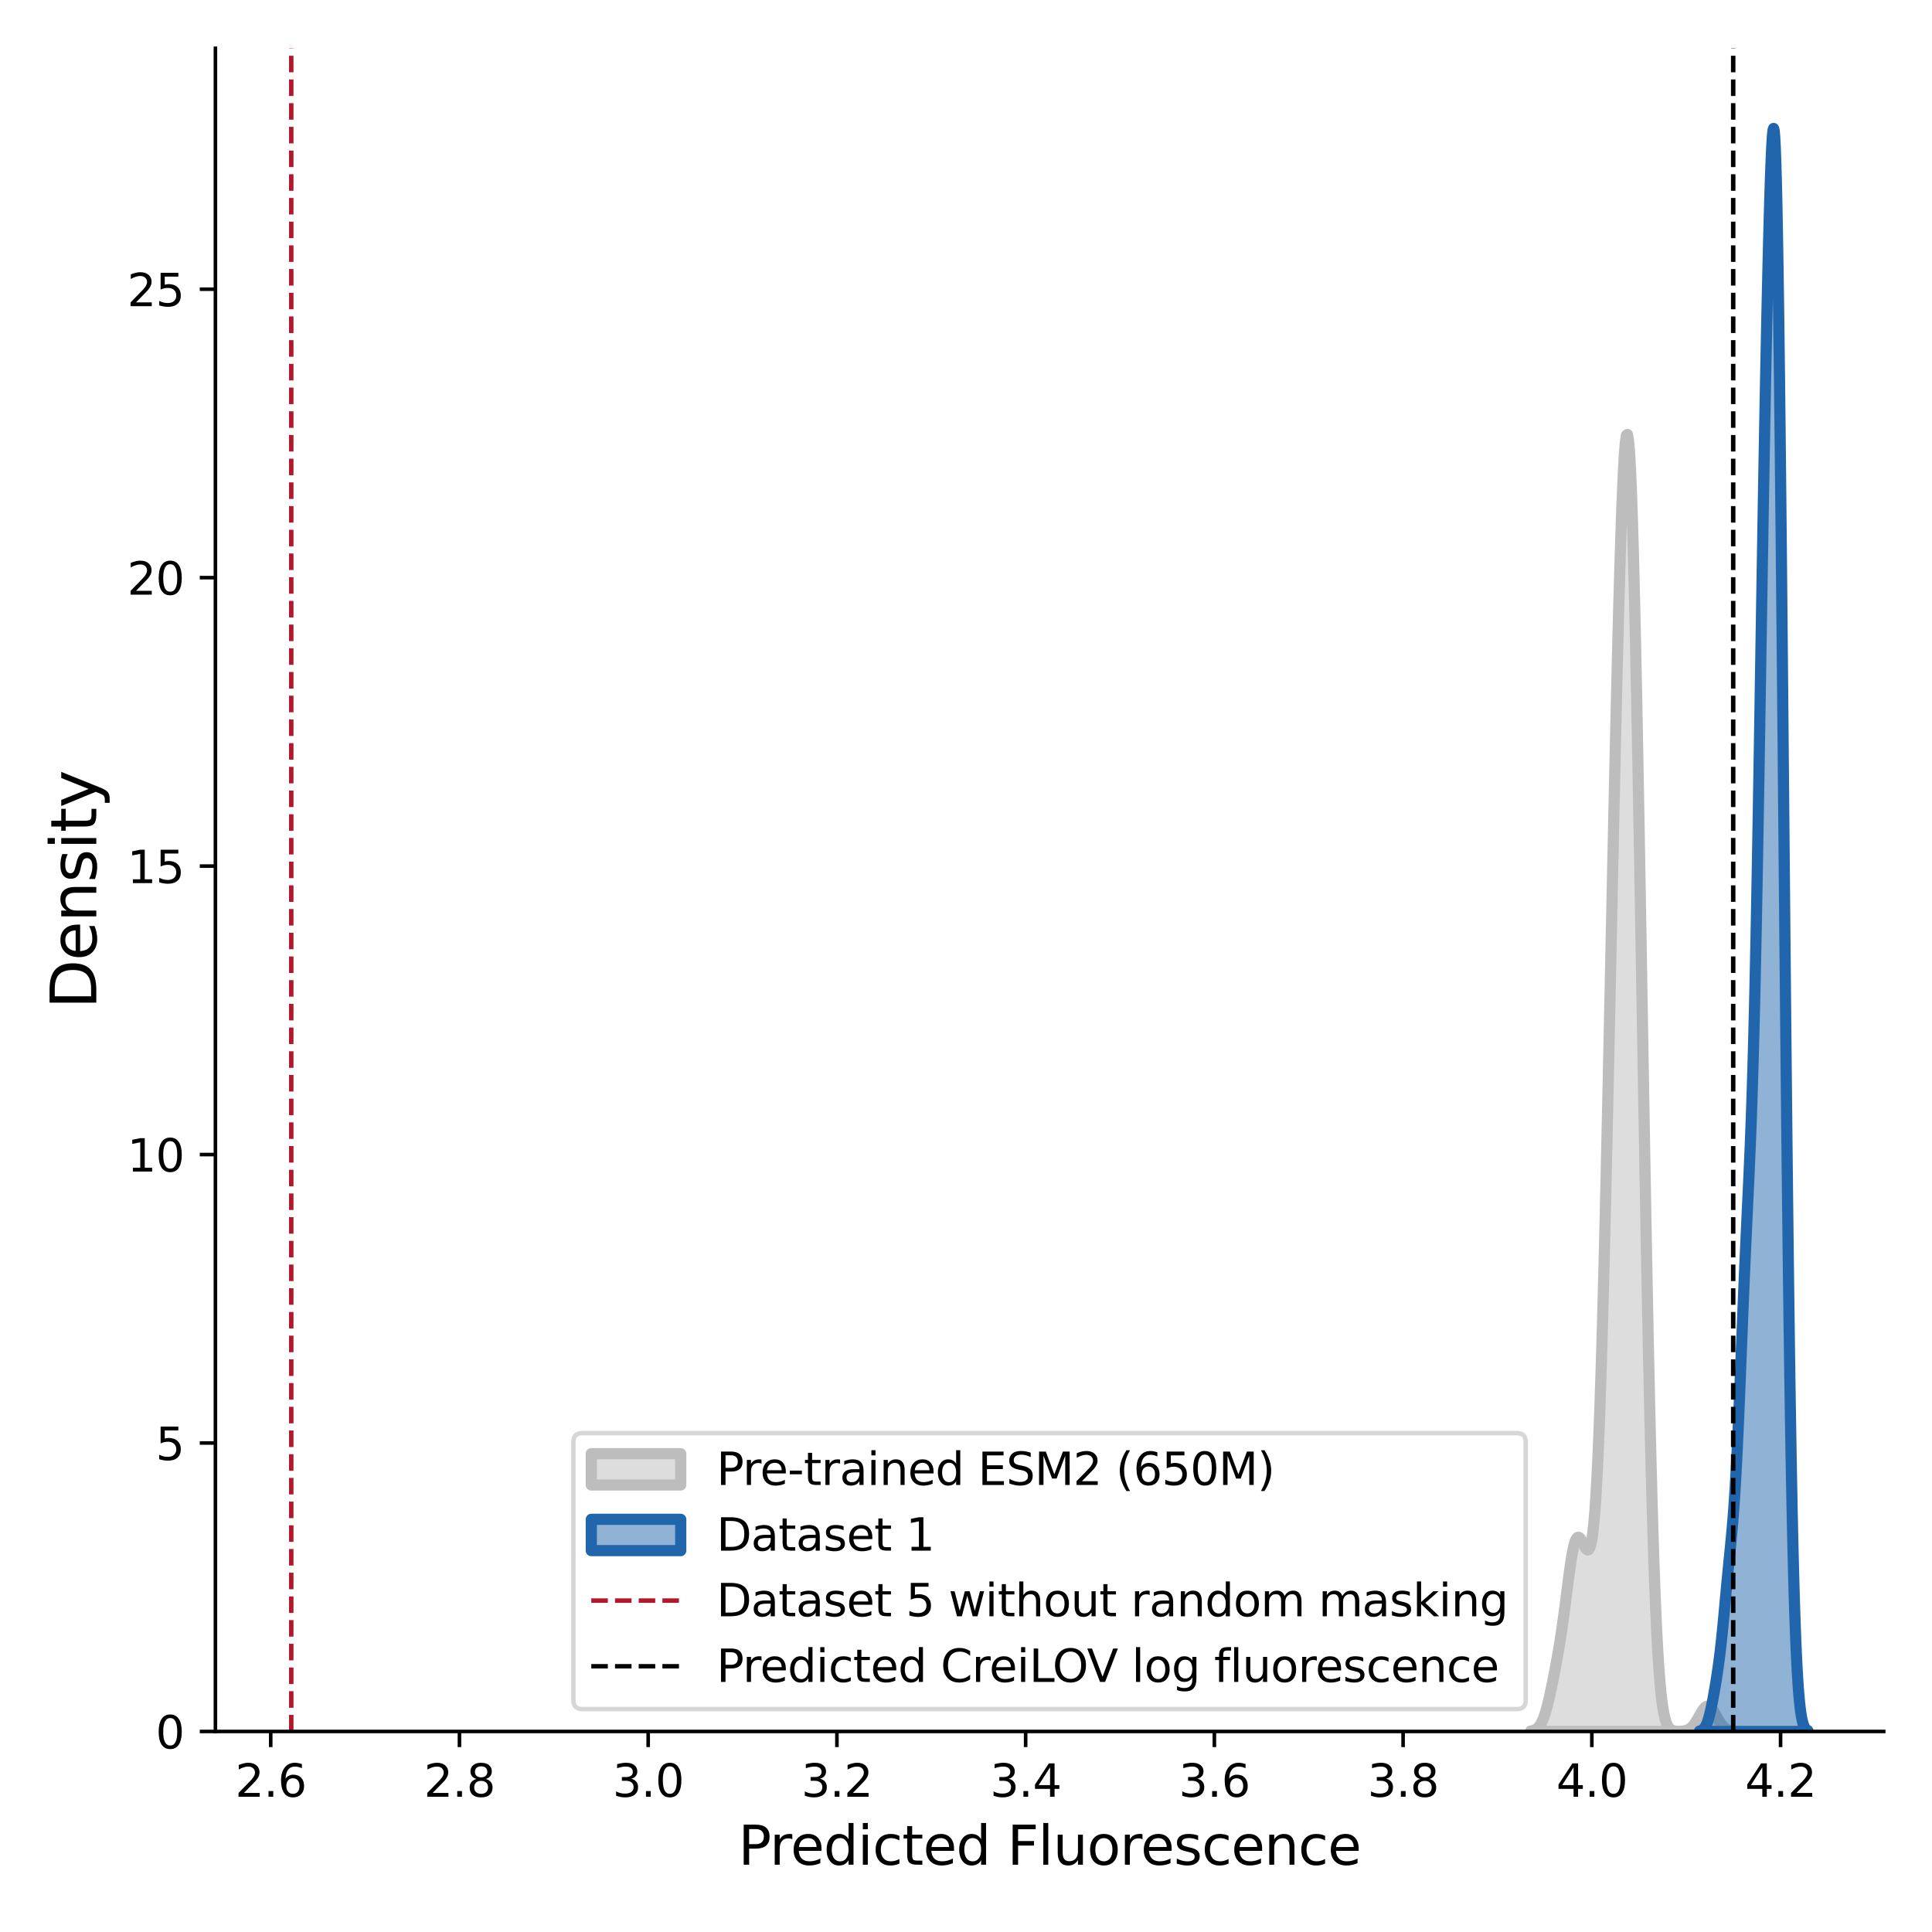 <?xml version="1.0" encoding="utf-8" standalone="no"?>
<!DOCTYPE svg PUBLIC "-//W3C//DTD SVG 1.1//EN"
  "http://www.w3.org/Graphics/SVG/1.1/DTD/svg11.dtd">
<svg xmlns:xlink="http://www.w3.org/1999/xlink" width="432pt" height="432pt" viewBox="0 0 432 432" xmlns="http://www.w3.org/2000/svg" version="1.1">
 <defs>
  <style type="text/css">*{stroke-linejoin: round; stroke-linecap: butt}</style>
 </defs>
 <g id="figure_1">
  <g id="patch_1">
   <path d="M 0 432 
L 432 432 
L 432 0 
L 0 0 
z
" style="fill: #ffffff"/>
  </g>
  <g id="axes_1">
   <g id="patch_2">
    <path d="M 48.17 387.16 
L 421.2 387.16 
L 421.2 10.8 
L 48.17 10.8 
z
" style="fill: #ffffff"/>
   </g>
   <g id="PolyCollection_1">
    <defs>
     <path id="md95c59f136" d="M 342.245 -44.924 
L 342.245 -44.84 
L 342.473 -44.84 
L 342.701 -44.84 
L 342.929 -44.84 
L 343.157 -44.84 
L 343.385 -44.84 
L 343.613 -44.84 
L 343.841 -44.84 
L 344.069 -44.84 
L 344.297 -44.84 
L 344.525 -44.84 
L 344.753 -44.84 
L 344.981 -44.84 
L 345.209 -44.84 
L 345.437 -44.84 
L 345.665 -44.84 
L 345.893 -44.84 
L 346.121 -44.84 
L 346.349 -44.84 
L 346.577 -44.84 
L 346.805 -44.84 
L 347.033 -44.84 
L 347.26 -44.84 
L 347.488 -44.84 
L 347.716 -44.84 
L 347.944 -44.84 
L 348.172 -44.84 
L 348.4 -44.84 
L 348.628 -44.84 
L 348.856 -44.84 
L 349.084 -44.84 
L 349.312 -44.84 
L 349.54 -44.84 
L 349.768 -44.84 
L 349.996 -44.84 
L 350.224 -44.84 
L 350.452 -44.84 
L 350.68 -44.84 
L 350.908 -44.84 
L 351.136 -44.84 
L 351.364 -44.84 
L 351.592 -44.84 
L 351.82 -44.84 
L 352.048 -44.84 
L 352.276 -44.84 
L 352.503 -44.84 
L 352.731 -44.84 
L 352.959 -44.84 
L 353.187 -44.84 
L 353.415 -44.84 
L 353.643 -44.84 
L 353.871 -44.84 
L 354.099 -44.84 
L 354.327 -44.84 
L 354.555 -44.84 
L 354.783 -44.84 
L 355.011 -44.84 
L 355.239 -44.84 
L 355.467 -44.84 
L 355.695 -44.84 
L 355.923 -44.84 
L 356.151 -44.84 
L 356.379 -44.84 
L 356.607 -44.84 
L 356.835 -44.84 
L 357.063 -44.84 
L 357.291 -44.84 
L 357.519 -44.84 
L 357.747 -44.84 
L 357.974 -44.84 
L 358.202 -44.84 
L 358.43 -44.84 
L 358.658 -44.84 
L 358.886 -44.84 
L 359.114 -44.84 
L 359.342 -44.84 
L 359.57 -44.84 
L 359.798 -44.84 
L 360.026 -44.84 
L 360.254 -44.84 
L 360.482 -44.84 
L 360.71 -44.84 
L 360.938 -44.84 
L 361.166 -44.84 
L 361.394 -44.84 
L 361.622 -44.84 
L 361.85 -44.84 
L 362.078 -44.84 
L 362.306 -44.84 
L 362.534 -44.84 
L 362.762 -44.84 
L 362.99 -44.84 
L 363.217 -44.84 
L 363.445 -44.84 
L 363.673 -44.84 
L 363.901 -44.84 
L 364.129 -44.84 
L 364.357 -44.84 
L 364.585 -44.84 
L 364.813 -44.84 
L 365.041 -44.84 
L 365.269 -44.84 
L 365.497 -44.84 
L 365.725 -44.84 
L 365.953 -44.84 
L 366.181 -44.84 
L 366.409 -44.84 
L 366.637 -44.84 
L 366.865 -44.84 
L 367.093 -44.84 
L 367.321 -44.84 
L 367.549 -44.84 
L 367.777 -44.84 
L 368.005 -44.84 
L 368.233 -44.84 
L 368.46 -44.84 
L 368.688 -44.84 
L 368.916 -44.84 
L 369.144 -44.84 
L 369.372 -44.84 
L 369.6 -44.84 
L 369.828 -44.84 
L 370.056 -44.84 
L 370.284 -44.84 
L 370.512 -44.84 
L 370.74 -44.84 
L 370.968 -44.84 
L 371.196 -44.84 
L 371.424 -44.84 
L 371.652 -44.84 
L 371.88 -44.84 
L 372.108 -44.84 
L 372.336 -44.84 
L 372.564 -44.84 
L 372.792 -44.84 
L 373.02 -44.84 
L 373.248 -44.84 
L 373.476 -44.84 
L 373.704 -44.84 
L 373.931 -44.84 
L 374.159 -44.84 
L 374.387 -44.84 
L 374.615 -44.84 
L 374.843 -44.84 
L 375.071 -44.84 
L 375.299 -44.84 
L 375.527 -44.84 
L 375.755 -44.84 
L 375.983 -44.84 
L 376.211 -44.84 
L 376.439 -44.84 
L 376.667 -44.84 
L 376.895 -44.84 
L 377.123 -44.84 
L 377.351 -44.84 
L 377.579 -44.84 
L 377.807 -44.84 
L 378.035 -44.84 
L 378.263 -44.84 
L 378.491 -44.84 
L 378.719 -44.84 
L 378.947 -44.84 
L 379.174 -44.84 
L 379.402 -44.84 
L 379.63 -44.84 
L 379.858 -44.84 
L 380.086 -44.84 
L 380.314 -44.84 
L 380.542 -44.84 
L 380.77 -44.84 
L 380.998 -44.84 
L 381.226 -44.84 
L 381.454 -44.84 
L 381.682 -44.84 
L 381.91 -44.84 
L 382.138 -44.84 
L 382.366 -44.84 
L 382.594 -44.84 
L 382.822 -44.84 
L 383.05 -44.84 
L 383.278 -44.84 
L 383.506 -44.84 
L 383.734 -44.84 
L 383.962 -44.84 
L 384.19 -44.84 
L 384.417 -44.84 
L 384.645 -44.84 
L 384.873 -44.84 
L 385.101 -44.84 
L 385.329 -44.84 
L 385.557 -44.84 
L 385.785 -44.84 
L 386.013 -44.84 
L 386.241 -44.84 
L 386.469 -44.84 
L 386.697 -44.84 
L 386.925 -44.84 
L 387.153 -44.84 
L 387.381 -44.84 
L 387.609 -44.84 
L 387.609 -44.903 
L 387.609 -44.903 
L 387.381 -44.929 
L 387.153 -44.965 
L 386.925 -45.013 
L 386.697 -45.075 
L 386.469 -45.155 
L 386.241 -45.256 
L 386.013 -45.383 
L 385.785 -45.537 
L 385.557 -45.724 
L 385.329 -45.944 
L 385.101 -46.199 
L 384.873 -46.491 
L 384.645 -46.816 
L 384.417 -47.173 
L 384.19 -47.555 
L 383.962 -47.955 
L 383.734 -48.363 
L 383.506 -48.77 
L 383.278 -49.161 
L 383.05 -49.524 
L 382.822 -49.847 
L 382.594 -50.116 
L 382.366 -50.321 
L 382.138 -50.455 
L 381.91 -50.51 
L 381.682 -50.486 
L 381.454 -50.382 
L 381.226 -50.204 
L 380.998 -49.959 
L 380.77 -49.656 
L 380.542 -49.307 
L 380.314 -48.925 
L 380.086 -48.523 
L 379.858 -48.114 
L 379.63 -47.709 
L 379.402 -47.319 
L 379.174 -46.952 
L 378.947 -46.614 
L 378.719 -46.309 
L 378.491 -46.039 
L 378.263 -45.805 
L 378.035 -45.606 
L 377.807 -45.44 
L 377.579 -45.303 
L 377.351 -45.192 
L 377.123 -45.104 
L 376.895 -45.035 
L 376.667 -44.983 
L 376.439 -44.944 
L 376.211 -44.915 
L 375.983 -44.895 
L 375.755 -44.882 
L 375.527 -44.875 
L 375.299 -44.874 
L 375.071 -44.879 
L 374.843 -44.892 
L 374.615 -44.915 
L 374.387 -44.95 
L 374.159 -45.004 
L 373.931 -45.083 
L 373.704 -45.197 
L 373.476 -45.357 
L 373.248 -45.581 
L 373.02 -45.888 
L 372.792 -46.304 
L 372.564 -46.859 
L 372.336 -47.59 
L 372.108 -48.539 
L 371.88 -49.755 
L 371.652 -51.292 
L 371.424 -53.208 
L 371.196 -55.566 
L 370.968 -58.43 
L 370.74 -61.865 
L 370.512 -65.931 
L 370.284 -70.685 
L 370.056 -76.176 
L 369.828 -82.442 
L 369.6 -89.511 
L 369.372 -97.394 
L 369.144 -106.09 
L 368.916 -115.578 
L 368.688 -125.825 
L 368.46 -136.779 
L 368.233 -148.375 
L 368.005 -160.533 
L 367.777 -173.159 
L 367.549 -186.148 
L 367.321 -199.384 
L 367.093 -212.741 
L 366.865 -226.085 
L 366.637 -239.274 
L 366.409 -252.161 
L 366.181 -264.594 
L 365.953 -276.422 
L 365.725 -287.496 
L 365.497 -297.672 
L 365.269 -306.816 
L 365.041 -314.81 
L 364.813 -321.554 
L 364.585 -326.971 
L 364.357 -331.005 
L 364.129 -333.631 
L 363.901 -334.848 
L 363.673 -334.68 
L 363.445 -333.175 
L 363.217 -330.4 
L 362.99 -326.438 
L 362.762 -321.381 
L 362.534 -315.329 
L 362.306 -308.384 
L 362.078 -300.647 
L 361.85 -292.217 
L 361.622 -283.187 
L 361.394 -273.646 
L 361.166 -263.678 
L 360.938 -253.365 
L 360.71 -242.786 
L 360.482 -232.019 
L 360.254 -221.143 
L 360.026 -210.238 
L 359.798 -199.386 
L 359.57 -188.671 
L 359.342 -178.176 
L 359.114 -167.986 
L 358.886 -158.184 
L 358.658 -148.846 
L 358.43 -140.046 
L 358.202 -131.847 
L 357.974 -124.3 
L 357.747 -117.447 
L 357.519 -111.312 
L 357.291 -105.908 
L 357.063 -101.23 
L 356.835 -97.261 
L 356.607 -93.969 
L 356.379 -91.31 
L 356.151 -89.232 
L 355.923 -87.678 
L 355.695 -86.583 
L 355.467 -85.885 
L 355.239 -85.519 
L 355.011 -85.424 
L 354.783 -85.542 
L 354.555 -85.819 
L 354.327 -86.203 
L 354.099 -86.647 
L 353.871 -87.105 
L 353.643 -87.537 
L 353.415 -87.9 
L 353.187 -88.158 
L 352.959 -88.276 
L 352.731 -88.222 
L 352.503 -87.973 
L 352.276 -87.511 
L 352.048 -86.826 
L 351.82 -85.918 
L 351.592 -84.797 
L 351.364 -83.481 
L 351.136 -81.998 
L 350.908 -80.38 
L 350.68 -78.665 
L 350.452 -76.89 
L 350.224 -75.093 
L 349.996 -73.306 
L 349.768 -71.557 
L 349.54 -69.865 
L 349.312 -68.244 
L 349.084 -66.699 
L 348.856 -65.229 
L 348.628 -63.828 
L 348.4 -62.487 
L 348.172 -61.197 
L 347.944 -59.948 
L 347.716 -58.731 
L 347.488 -57.543 
L 347.26 -56.382 
L 347.033 -55.249 
L 346.805 -54.15 
L 346.577 -53.091 
L 346.349 -52.08 
L 346.121 -51.127 
L 345.893 -50.24 
L 345.665 -49.424 
L 345.437 -48.686 
L 345.209 -48.027 
L 344.981 -47.448 
L 344.753 -46.948 
L 344.525 -46.521 
L 344.297 -46.163 
L 344.069 -45.868 
L 343.841 -45.628 
L 343.613 -45.436 
L 343.385 -45.285 
L 343.157 -45.167 
L 342.929 -45.078 
L 342.701 -45.01 
L 342.473 -44.96 
L 342.245 -44.924 
z
" style="stroke: #bdbdbd; stroke-width: 2.5"/>
    </defs>
    <g clip-path="url(#pf57a2add6a)">
     <use xlink:href="#md95c59f136" x="0" y="432" style="fill: #bdbdbd; fill-opacity: 0.5; stroke: #bdbdbd; stroke-width: 2.5"/>
    </g>
   </g>
   <g id="PolyCollection_2">
    <defs>
     <path id="mb76a9a51cc" d="M 380.015 -44.931 
L 380.015 -44.84 
L 380.137 -44.84 
L 380.258 -44.84 
L 380.38 -44.84 
L 380.502 -44.84 
L 380.624 -44.84 
L 380.745 -44.84 
L 380.867 -44.84 
L 380.989 -44.84 
L 381.111 -44.84 
L 381.232 -44.84 
L 381.354 -44.84 
L 381.476 -44.84 
L 381.598 -44.84 
L 381.719 -44.84 
L 381.841 -44.84 
L 381.963 -44.84 
L 382.085 -44.84 
L 382.206 -44.84 
L 382.328 -44.84 
L 382.45 -44.84 
L 382.572 -44.84 
L 382.693 -44.84 
L 382.815 -44.84 
L 382.937 -44.84 
L 383.059 -44.84 
L 383.181 -44.84 
L 383.302 -44.84 
L 383.424 -44.84 
L 383.546 -44.84 
L 383.668 -44.84 
L 383.789 -44.84 
L 383.911 -44.84 
L 384.033 -44.84 
L 384.155 -44.84 
L 384.276 -44.84 
L 384.398 -44.84 
L 384.52 -44.84 
L 384.642 -44.84 
L 384.763 -44.84 
L 384.885 -44.84 
L 385.007 -44.84 
L 385.129 -44.84 
L 385.25 -44.84 
L 385.372 -44.84 
L 385.494 -44.84 
L 385.616 -44.84 
L 385.737 -44.84 
L 385.859 -44.84 
L 385.981 -44.84 
L 386.103 -44.84 
L 386.224 -44.84 
L 386.346 -44.84 
L 386.468 -44.84 
L 386.59 -44.84 
L 386.711 -44.84 
L 386.833 -44.84 
L 386.955 -44.84 
L 387.077 -44.84 
L 387.198 -44.84 
L 387.32 -44.84 
L 387.442 -44.84 
L 387.564 -44.84 
L 387.685 -44.84 
L 387.807 -44.84 
L 387.929 -44.84 
L 388.051 -44.84 
L 388.172 -44.84 
L 388.294 -44.84 
L 388.416 -44.84 
L 388.538 -44.84 
L 388.659 -44.84 
L 388.781 -44.84 
L 388.903 -44.84 
L 389.025 -44.84 
L 389.146 -44.84 
L 389.268 -44.84 
L 389.39 -44.84 
L 389.512 -44.84 
L 389.634 -44.84 
L 389.755 -44.84 
L 389.877 -44.84 
L 389.999 -44.84 
L 390.121 -44.84 
L 390.242 -44.84 
L 390.364 -44.84 
L 390.486 -44.84 
L 390.608 -44.84 
L 390.729 -44.84 
L 390.851 -44.84 
L 390.973 -44.84 
L 391.095 -44.84 
L 391.216 -44.84 
L 391.338 -44.84 
L 391.46 -44.84 
L 391.582 -44.84 
L 391.703 -44.84 
L 391.825 -44.84 
L 391.947 -44.84 
L 392.069 -44.84 
L 392.19 -44.84 
L 392.312 -44.84 
L 392.434 -44.84 
L 392.556 -44.84 
L 392.677 -44.84 
L 392.799 -44.84 
L 392.921 -44.84 
L 393.043 -44.84 
L 393.164 -44.84 
L 393.286 -44.84 
L 393.408 -44.84 
L 393.53 -44.84 
L 393.651 -44.84 
L 393.773 -44.84 
L 393.895 -44.84 
L 394.017 -44.84 
L 394.138 -44.84 
L 394.26 -44.84 
L 394.382 -44.84 
L 394.504 -44.84 
L 394.625 -44.84 
L 394.747 -44.84 
L 394.869 -44.84 
L 394.991 -44.84 
L 395.112 -44.84 
L 395.234 -44.84 
L 395.356 -44.84 
L 395.478 -44.84 
L 395.6 -44.84 
L 395.721 -44.84 
L 395.843 -44.84 
L 395.965 -44.84 
L 396.087 -44.84 
L 396.208 -44.84 
L 396.33 -44.84 
L 396.452 -44.84 
L 396.574 -44.84 
L 396.695 -44.84 
L 396.817 -44.84 
L 396.939 -44.84 
L 397.061 -44.84 
L 397.182 -44.84 
L 397.304 -44.84 
L 397.426 -44.84 
L 397.548 -44.84 
L 397.669 -44.84 
L 397.791 -44.84 
L 397.913 -44.84 
L 398.035 -44.84 
L 398.156 -44.84 
L 398.278 -44.84 
L 398.4 -44.84 
L 398.522 -44.84 
L 398.643 -44.84 
L 398.765 -44.84 
L 398.887 -44.84 
L 399.009 -44.84 
L 399.13 -44.84 
L 399.252 -44.84 
L 399.374 -44.84 
L 399.496 -44.84 
L 399.617 -44.84 
L 399.739 -44.84 
L 399.861 -44.84 
L 399.983 -44.84 
L 400.104 -44.84 
L 400.226 -44.84 
L 400.348 -44.84 
L 400.47 -44.84 
L 400.591 -44.84 
L 400.713 -44.84 
L 400.835 -44.84 
L 400.957 -44.84 
L 401.078 -44.84 
L 401.2 -44.84 
L 401.322 -44.84 
L 401.444 -44.84 
L 401.565 -44.84 
L 401.687 -44.84 
L 401.809 -44.84 
L 401.931 -44.84 
L 402.053 -44.84 
L 402.174 -44.84 
L 402.296 -44.84 
L 402.418 -44.84 
L 402.54 -44.84 
L 402.661 -44.84 
L 402.783 -44.84 
L 402.905 -44.84 
L 403.027 -44.84 
L 403.148 -44.84 
L 403.27 -44.84 
L 403.392 -44.84 
L 403.514 -44.84 
L 403.635 -44.84 
L 403.757 -44.84 
L 403.879 -44.84 
L 404.001 -44.84 
L 404.122 -44.84 
L 404.244 -44.84 
L 404.244 -45.023 
L 404.244 -45.023 
L 404.122 -45.083 
L 404.001 -45.161 
L 403.879 -45.261 
L 403.757 -45.388 
L 403.635 -45.547 
L 403.514 -45.746 
L 403.392 -45.993 
L 403.27 -46.296 
L 403.148 -46.667 
L 403.027 -47.117 
L 402.905 -47.658 
L 402.783 -48.306 
L 402.661 -49.075 
L 402.54 -49.982 
L 402.418 -51.046 
L 402.296 -52.286 
L 402.174 -53.721 
L 402.053 -55.374 
L 401.931 -57.267 
L 401.809 -59.424 
L 401.687 -61.87 
L 401.565 -64.629 
L 401.444 -67.728 
L 401.322 -71.194 
L 401.2 -75.054 
L 401.078 -79.335 
L 400.957 -84.066 
L 400.835 -89.273 
L 400.713 -94.983 
L 400.591 -101.22 
L 400.47 -108.008 
L 400.348 -115.366 
L 400.226 -123.31 
L 400.104 -131.851 
L 399.983 -140.993 
L 399.861 -150.734 
L 399.739 -161.06 
L 399.617 -171.952 
L 399.496 -183.377 
L 399.374 -195.292 
L 399.252 -207.641 
L 399.13 -220.356 
L 399.009 -233.359 
L 398.887 -246.558 
L 398.765 -259.855 
L 398.643 -273.141 
L 398.522 -286.301 
L 398.4 -299.218 
L 398.278 -311.773 
L 398.156 -323.848 
L 398.035 -335.332 
L 397.913 -346.122 
L 397.791 -356.124 
L 397.669 -365.258 
L 397.548 -373.46 
L 397.426 -380.681 
L 397.304 -386.891 
L 397.182 -392.076 
L 397.061 -396.24 
L 396.939 -399.402 
L 396.817 -401.597 
L 396.695 -402.871 
L 396.574 -403.278 
L 396.452 -402.881 
L 396.33 -401.747 
L 396.208 -399.942 
L 396.087 -397.534 
L 395.965 -394.586 
L 395.843 -391.156 
L 395.721 -387.296 
L 395.6 -383.051 
L 395.478 -378.458 
L 395.356 -373.548 
L 395.234 -368.343 
L 395.112 -362.863 
L 394.991 -357.12 
L 394.869 -351.126 
L 394.747 -344.891 
L 394.625 -338.423 
L 394.504 -331.734 
L 394.382 -324.838 
L 394.26 -317.753 
L 394.138 -310.502 
L 394.017 -303.11 
L 393.895 -295.611 
L 393.773 -288.039 
L 393.651 -280.436 
L 393.53 -272.845 
L 393.408 -265.31 
L 393.286 -257.877 
L 393.164 -250.591 
L 393.043 -243.494 
L 392.921 -236.626 
L 392.799 -230.022 
L 392.677 -223.712 
L 392.556 -217.717 
L 392.434 -212.055 
L 392.312 -206.735 
L 392.19 -201.757 
L 392.069 -197.117 
L 391.947 -192.803 
L 391.825 -188.797 
L 391.703 -185.074 
L 391.582 -181.608 
L 391.46 -178.367 
L 391.338 -175.318 
L 391.216 -172.426 
L 391.095 -169.657 
L 390.973 -166.976 
L 390.851 -164.352 
L 390.729 -161.755 
L 390.608 -159.158 
L 390.486 -156.539 
L 390.364 -153.881 
L 390.242 -151.169 
L 390.121 -148.395 
L 389.999 -145.555 
L 389.877 -142.649 
L 389.755 -139.682 
L 389.634 -136.664 
L 389.512 -133.607 
L 389.39 -130.526 
L 389.268 -127.439 
L 389.146 -124.367 
L 389.025 -121.328 
L 388.903 -118.345 
L 388.781 -115.437 
L 388.659 -112.623 
L 388.538 -109.918 
L 388.416 -107.338 
L 388.294 -104.893 
L 388.172 -102.589 
L 388.051 -100.43 
L 387.929 -98.416 
L 387.807 -96.542 
L 387.685 -94.801 
L 387.564 -93.18 
L 387.442 -91.666 
L 387.32 -90.243 
L 387.198 -88.895 
L 387.077 -87.603 
L 386.955 -86.352 
L 386.833 -85.125 
L 386.711 -83.907 
L 386.59 -82.687 
L 386.468 -81.456 
L 386.346 -80.208 
L 386.224 -78.938 
L 386.103 -77.649 
L 385.981 -76.341 
L 385.859 -75.02 
L 385.737 -73.693 
L 385.616 -72.367 
L 385.494 -71.052 
L 385.372 -69.756 
L 385.25 -68.488 
L 385.129 -67.254 
L 385.007 -66.062 
L 384.885 -64.915 
L 384.763 -63.816 
L 384.642 -62.766 
L 384.52 -61.764 
L 384.398 -60.809 
L 384.276 -59.897 
L 384.155 -59.024 
L 384.033 -58.185 
L 383.911 -57.378 
L 383.789 -56.596 
L 383.668 -55.837 
L 383.546 -55.098 
L 383.424 -54.377 
L 383.302 -53.673 
L 383.181 -52.986 
L 383.059 -52.317 
L 382.937 -51.669 
L 382.815 -51.042 
L 382.693 -50.44 
L 382.572 -49.865 
L 382.45 -49.32 
L 382.328 -48.807 
L 382.206 -48.329 
L 382.085 -47.886 
L 381.963 -47.48 
L 381.841 -47.111 
L 381.719 -46.779 
L 381.598 -46.483 
L 381.476 -46.221 
L 381.354 -45.992 
L 381.232 -45.793 
L 381.111 -45.622 
L 380.989 -45.477 
L 380.867 -45.354 
L 380.745 -45.252 
L 380.624 -45.167 
L 380.502 -45.098 
L 380.38 -45.041 
L 380.258 -44.996 
L 380.137 -44.96 
L 380.015 -44.931 
z
" style="stroke: #2166ac; stroke-width: 2.5"/>
    </defs>
    <g clip-path="url(#pf57a2add6a)">
     <use xlink:href="#mb76a9a51cc" x="0" y="432" style="fill: #2166ac; fill-opacity: 0.5; stroke: #2166ac; stroke-width: 2.5"/>
    </g>
   </g>
   <g id="matplotlib.axis_1">
    <g id="xtick_1">
     <g id="line2d_1">
      <defs>
       <path id="m883bfa97f4" d="M 0 0 
L 0 3.5 
" style="stroke: #000000; stroke-width: 0.8"/>
      </defs>
      <g>
       <use xlink:href="#m883bfa97f4" x="60.533" y="387.16" style="stroke: #000000; stroke-width: 0.8"/>
      </g>
     </g>
     <g id="text_1">
      <!-- 2.6 -->
      <g transform="translate(52.582 401.758) scale(0.1 -0.1)">
       <defs>
        <path id="DejaVuSans-32" d="M 1228 531 
L 3431 531 
L 3431 0 
L 469 0 
L 469 531 
Q 828 903 1448 1529 
Q 2069 2156 2228 2338 
Q 2531 2678 2651 2914 
Q 2772 3150 2772 3378 
Q 2772 3750 2511 3984 
Q 2250 4219 1831 4219 
Q 1534 4219 1204 4116 
Q 875 4013 500 3803 
L 500 4441 
Q 881 4594 1212 4672 
Q 1544 4750 1819 4750 
Q 2544 4750 2975 4387 
Q 3406 4025 3406 3419 
Q 3406 3131 3298 2873 
Q 3191 2616 2906 2266 
Q 2828 2175 2409 1742 
Q 1991 1309 1228 531 
z
" transform="scale(0.016)"/>
        <path id="DejaVuSans-2e" d="M 684 794 
L 1344 794 
L 1344 0 
L 684 0 
L 684 794 
z
" transform="scale(0.016)"/>
        <path id="DejaVuSans-36" d="M 2113 2584 
Q 1688 2584 1439 2293 
Q 1191 2003 1191 1497 
Q 1191 994 1439 701 
Q 1688 409 2113 409 
Q 2538 409 2786 701 
Q 3034 994 3034 1497 
Q 3034 2003 2786 2293 
Q 2538 2584 2113 2584 
z
M 3366 4563 
L 3366 3988 
Q 3128 4100 2886 4159 
Q 2644 4219 2406 4219 
Q 1781 4219 1451 3797 
Q 1122 3375 1075 2522 
Q 1259 2794 1537 2939 
Q 1816 3084 2150 3084 
Q 2853 3084 3261 2657 
Q 3669 2231 3669 1497 
Q 3669 778 3244 343 
Q 2819 -91 2113 -91 
Q 1303 -91 875 529 
Q 447 1150 447 2328 
Q 447 3434 972 4092 
Q 1497 4750 2381 4750 
Q 2619 4750 2861 4703 
Q 3103 4656 3366 4563 
z
" transform="scale(0.016)"/>
       </defs>
       <use xlink:href="#DejaVuSans-32"/>
       <use xlink:href="#DejaVuSans-2e" x="63.623"/>
       <use xlink:href="#DejaVuSans-36" x="95.41"/>
      </g>
     </g>
    </g>
    <g id="xtick_2">
     <g id="line2d_2">
      <g>
       <use xlink:href="#m883bfa97f4" x="102.734" y="387.16" style="stroke: #000000; stroke-width: 0.8"/>
      </g>
     </g>
     <g id="text_2">
      <!-- 2.8 -->
      <g transform="translate(94.783 401.758) scale(0.1 -0.1)">
       <defs>
        <path id="DejaVuSans-38" d="M 2034 2216 
Q 1584 2216 1326 1975 
Q 1069 1734 1069 1313 
Q 1069 891 1326 650 
Q 1584 409 2034 409 
Q 2484 409 2743 651 
Q 3003 894 3003 1313 
Q 3003 1734 2745 1975 
Q 2488 2216 2034 2216 
z
M 1403 2484 
Q 997 2584 770 2862 
Q 544 3141 544 3541 
Q 544 4100 942 4425 
Q 1341 4750 2034 4750 
Q 2731 4750 3128 4425 
Q 3525 4100 3525 3541 
Q 3525 3141 3298 2862 
Q 3072 2584 2669 2484 
Q 3125 2378 3379 2068 
Q 3634 1759 3634 1313 
Q 3634 634 3220 271 
Q 2806 -91 2034 -91 
Q 1263 -91 848 271 
Q 434 634 434 1313 
Q 434 1759 690 2068 
Q 947 2378 1403 2484 
z
M 1172 3481 
Q 1172 3119 1398 2916 
Q 1625 2713 2034 2713 
Q 2441 2713 2670 2916 
Q 2900 3119 2900 3481 
Q 2900 3844 2670 4047 
Q 2441 4250 2034 4250 
Q 1625 4250 1398 4047 
Q 1172 3844 1172 3481 
z
" transform="scale(0.016)"/>
       </defs>
       <use xlink:href="#DejaVuSans-32"/>
       <use xlink:href="#DejaVuSans-2e" x="63.623"/>
       <use xlink:href="#DejaVuSans-38" x="95.41"/>
      </g>
     </g>
    </g>
    <g id="xtick_3">
     <g id="line2d_3">
      <g>
       <use xlink:href="#m883bfa97f4" x="144.935" y="387.16" style="stroke: #000000; stroke-width: 0.8"/>
      </g>
     </g>
     <g id="text_3">
      <!-- 3.0 -->
      <g transform="translate(136.983 401.758) scale(0.1 -0.1)">
       <defs>
        <path id="DejaVuSans-33" d="M 2597 2516 
Q 3050 2419 3304 2112 
Q 3559 1806 3559 1356 
Q 3559 666 3084 287 
Q 2609 -91 1734 -91 
Q 1441 -91 1130 -33 
Q 819 25 488 141 
L 488 750 
Q 750 597 1062 519 
Q 1375 441 1716 441 
Q 2309 441 2620 675 
Q 2931 909 2931 1356 
Q 2931 1769 2642 2001 
Q 2353 2234 1838 2234 
L 1294 2234 
L 1294 2753 
L 1863 2753 
Q 2328 2753 2575 2939 
Q 2822 3125 2822 3475 
Q 2822 3834 2567 4026 
Q 2313 4219 1838 4219 
Q 1578 4219 1281 4162 
Q 984 4106 628 3988 
L 628 4550 
Q 988 4650 1302 4700 
Q 1616 4750 1894 4750 
Q 2613 4750 3031 4423 
Q 3450 4097 3450 3541 
Q 3450 3153 3228 2886 
Q 3006 2619 2597 2516 
z
" transform="scale(0.016)"/>
        <path id="DejaVuSans-30" d="M 2034 4250 
Q 1547 4250 1301 3770 
Q 1056 3291 1056 2328 
Q 1056 1369 1301 889 
Q 1547 409 2034 409 
Q 2525 409 2770 889 
Q 3016 1369 3016 2328 
Q 3016 3291 2770 3770 
Q 2525 4250 2034 4250 
z
M 2034 4750 
Q 2819 4750 3233 4129 
Q 3647 3509 3647 2328 
Q 3647 1150 3233 529 
Q 2819 -91 2034 -91 
Q 1250 -91 836 529 
Q 422 1150 422 2328 
Q 422 3509 836 4129 
Q 1250 4750 2034 4750 
z
" transform="scale(0.016)"/>
       </defs>
       <use xlink:href="#DejaVuSans-33"/>
       <use xlink:href="#DejaVuSans-2e" x="63.623"/>
       <use xlink:href="#DejaVuSans-30" x="95.41"/>
      </g>
     </g>
    </g>
    <g id="xtick_4">
     <g id="line2d_4">
      <g>
       <use xlink:href="#m883bfa97f4" x="187.136" y="387.16" style="stroke: #000000; stroke-width: 0.8"/>
      </g>
     </g>
     <g id="text_4">
      <!-- 3.2 -->
      <g transform="translate(179.184 401.758) scale(0.1 -0.1)">
       <use xlink:href="#DejaVuSans-33"/>
       <use xlink:href="#DejaVuSans-2e" x="63.623"/>
       <use xlink:href="#DejaVuSans-32" x="95.41"/>
      </g>
     </g>
    </g>
    <g id="xtick_5">
     <g id="line2d_5">
      <g>
       <use xlink:href="#m883bfa97f4" x="229.336" y="387.16" style="stroke: #000000; stroke-width: 0.8"/>
      </g>
     </g>
     <g id="text_5">
      <!-- 3.4 -->
      <g transform="translate(221.385 401.758) scale(0.1 -0.1)">
       <defs>
        <path id="DejaVuSans-34" d="M 2419 4116 
L 825 1625 
L 2419 1625 
L 2419 4116 
z
M 2253 4666 
L 3047 4666 
L 3047 1625 
L 3713 1625 
L 3713 1100 
L 3047 1100 
L 3047 0 
L 2419 0 
L 2419 1100 
L 313 1100 
L 313 1709 
L 2253 4666 
z
" transform="scale(0.016)"/>
       </defs>
       <use xlink:href="#DejaVuSans-33"/>
       <use xlink:href="#DejaVuSans-2e" x="63.623"/>
       <use xlink:href="#DejaVuSans-34" x="95.41"/>
      </g>
     </g>
    </g>
    <g id="xtick_6">
     <g id="line2d_6">
      <g>
       <use xlink:href="#m883bfa97f4" x="271.537" y="387.16" style="stroke: #000000; stroke-width: 0.8"/>
      </g>
     </g>
     <g id="text_6">
      <!-- 3.6 -->
      <g transform="translate(263.585 401.758) scale(0.1 -0.1)">
       <use xlink:href="#DejaVuSans-33"/>
       <use xlink:href="#DejaVuSans-2e" x="63.623"/>
       <use xlink:href="#DejaVuSans-36" x="95.41"/>
      </g>
     </g>
    </g>
    <g id="xtick_7">
     <g id="line2d_7">
      <g>
       <use xlink:href="#m883bfa97f4" x="313.738" y="387.16" style="stroke: #000000; stroke-width: 0.8"/>
      </g>
     </g>
     <g id="text_7">
      <!-- 3.8 -->
      <g transform="translate(305.786 401.758) scale(0.1 -0.1)">
       <use xlink:href="#DejaVuSans-33"/>
       <use xlink:href="#DejaVuSans-2e" x="63.623"/>
       <use xlink:href="#DejaVuSans-38" x="95.41"/>
      </g>
     </g>
    </g>
    <g id="xtick_8">
     <g id="line2d_8">
      <g>
       <use xlink:href="#m883bfa97f4" x="355.938" y="387.16" style="stroke: #000000; stroke-width: 0.8"/>
      </g>
     </g>
     <g id="text_8">
      <!-- 4.0 -->
      <g transform="translate(347.987 401.758) scale(0.1 -0.1)">
       <use xlink:href="#DejaVuSans-34"/>
       <use xlink:href="#DejaVuSans-2e" x="63.623"/>
       <use xlink:href="#DejaVuSans-30" x="95.41"/>
      </g>
     </g>
    </g>
    <g id="xtick_9">
     <g id="line2d_9">
      <g>
       <use xlink:href="#m883bfa97f4" x="398.139" y="387.16" style="stroke: #000000; stroke-width: 0.8"/>
      </g>
     </g>
     <g id="text_9">
      <!-- 4.2 -->
      <g transform="translate(390.187 401.758) scale(0.1 -0.1)">
       <use xlink:href="#DejaVuSans-34"/>
       <use xlink:href="#DejaVuSans-2e" x="63.623"/>
       <use xlink:href="#DejaVuSans-32" x="95.41"/>
      </g>
     </g>
    </g>
    <g id="text_10">
     <!-- Predicted Fluorescence -->
     <g transform="translate(165.089 416.956) scale(0.12 -0.12)">
      <defs>
       <path id="DejaVuSans-50" d="M 1259 4147 
L 1259 2394 
L 2053 2394 
Q 2494 2394 2734 2622 
Q 2975 2850 2975 3272 
Q 2975 3691 2734 3919 
Q 2494 4147 2053 4147 
L 1259 4147 
z
M 628 4666 
L 2053 4666 
Q 2838 4666 3239 4311 
Q 3641 3956 3641 3272 
Q 3641 2581 3239 2228 
Q 2838 1875 2053 1875 
L 1259 1875 
L 1259 0 
L 628 0 
L 628 4666 
z
" transform="scale(0.016)"/>
       <path id="DejaVuSans-72" d="M 2631 2963 
Q 2534 3019 2420 3045 
Q 2306 3072 2169 3072 
Q 1681 3072 1420 2755 
Q 1159 2438 1159 1844 
L 1159 0 
L 581 0 
L 581 3500 
L 1159 3500 
L 1159 2956 
Q 1341 3275 1631 3429 
Q 1922 3584 2338 3584 
Q 2397 3584 2469 3576 
Q 2541 3569 2628 3553 
L 2631 2963 
z
" transform="scale(0.016)"/>
       <path id="DejaVuSans-65" d="M 3597 1894 
L 3597 1613 
L 953 1613 
Q 991 1019 1311 708 
Q 1631 397 2203 397 
Q 2534 397 2845 478 
Q 3156 559 3463 722 
L 3463 178 
Q 3153 47 2828 -22 
Q 2503 -91 2169 -91 
Q 1331 -91 842 396 
Q 353 884 353 1716 
Q 353 2575 817 3079 
Q 1281 3584 2069 3584 
Q 2775 3584 3186 3129 
Q 3597 2675 3597 1894 
z
M 3022 2063 
Q 3016 2534 2758 2815 
Q 2500 3097 2075 3097 
Q 1594 3097 1305 2825 
Q 1016 2553 972 2059 
L 3022 2063 
z
" transform="scale(0.016)"/>
       <path id="DejaVuSans-64" d="M 2906 2969 
L 2906 4863 
L 3481 4863 
L 3481 0 
L 2906 0 
L 2906 525 
Q 2725 213 2448 61 
Q 2172 -91 1784 -91 
Q 1150 -91 751 415 
Q 353 922 353 1747 
Q 353 2572 751 3078 
Q 1150 3584 1784 3584 
Q 2172 3584 2448 3432 
Q 2725 3281 2906 2969 
z
M 947 1747 
Q 947 1113 1208 752 
Q 1469 391 1925 391 
Q 2381 391 2643 752 
Q 2906 1113 2906 1747 
Q 2906 2381 2643 2742 
Q 2381 3103 1925 3103 
Q 1469 3103 1208 2742 
Q 947 2381 947 1747 
z
" transform="scale(0.016)"/>
       <path id="DejaVuSans-69" d="M 603 3500 
L 1178 3500 
L 1178 0 
L 603 0 
L 603 3500 
z
M 603 4863 
L 1178 4863 
L 1178 4134 
L 603 4134 
L 603 4863 
z
" transform="scale(0.016)"/>
       <path id="DejaVuSans-63" d="M 3122 3366 
L 3122 2828 
Q 2878 2963 2633 3030 
Q 2388 3097 2138 3097 
Q 1578 3097 1268 2742 
Q 959 2388 959 1747 
Q 959 1106 1268 751 
Q 1578 397 2138 397 
Q 2388 397 2633 464 
Q 2878 531 3122 666 
L 3122 134 
Q 2881 22 2623 -34 
Q 2366 -91 2075 -91 
Q 1284 -91 818 406 
Q 353 903 353 1747 
Q 353 2603 823 3093 
Q 1294 3584 2113 3584 
Q 2378 3584 2631 3529 
Q 2884 3475 3122 3366 
z
" transform="scale(0.016)"/>
       <path id="DejaVuSans-74" d="M 1172 4494 
L 1172 3500 
L 2356 3500 
L 2356 3053 
L 1172 3053 
L 1172 1153 
Q 1172 725 1289 603 
Q 1406 481 1766 481 
L 2356 481 
L 2356 0 
L 1766 0 
Q 1100 0 847 248 
Q 594 497 594 1153 
L 594 3053 
L 172 3053 
L 172 3500 
L 594 3500 
L 594 4494 
L 1172 4494 
z
" transform="scale(0.016)"/>
       <path id="DejaVuSans-20" transform="scale(0.016)"/>
       <path id="DejaVuSans-46" d="M 628 4666 
L 3309 4666 
L 3309 4134 
L 1259 4134 
L 1259 2759 
L 3109 2759 
L 3109 2228 
L 1259 2228 
L 1259 0 
L 628 0 
L 628 4666 
z
" transform="scale(0.016)"/>
       <path id="DejaVuSans-6c" d="M 603 4863 
L 1178 4863 
L 1178 0 
L 603 0 
L 603 4863 
z
" transform="scale(0.016)"/>
       <path id="DejaVuSans-75" d="M 544 1381 
L 544 3500 
L 1119 3500 
L 1119 1403 
Q 1119 906 1312 657 
Q 1506 409 1894 409 
Q 2359 409 2629 706 
Q 2900 1003 2900 1516 
L 2900 3500 
L 3475 3500 
L 3475 0 
L 2900 0 
L 2900 538 
Q 2691 219 2414 64 
Q 2138 -91 1772 -91 
Q 1169 -91 856 284 
Q 544 659 544 1381 
z
M 1991 3584 
L 1991 3584 
z
" transform="scale(0.016)"/>
       <path id="DejaVuSans-6f" d="M 1959 3097 
Q 1497 3097 1228 2736 
Q 959 2375 959 1747 
Q 959 1119 1226 758 
Q 1494 397 1959 397 
Q 2419 397 2687 759 
Q 2956 1122 2956 1747 
Q 2956 2369 2687 2733 
Q 2419 3097 1959 3097 
z
M 1959 3584 
Q 2709 3584 3137 3096 
Q 3566 2609 3566 1747 
Q 3566 888 3137 398 
Q 2709 -91 1959 -91 
Q 1206 -91 779 398 
Q 353 888 353 1747 
Q 353 2609 779 3096 
Q 1206 3584 1959 3584 
z
" transform="scale(0.016)"/>
       <path id="DejaVuSans-73" d="M 2834 3397 
L 2834 2853 
Q 2591 2978 2328 3040 
Q 2066 3103 1784 3103 
Q 1356 3103 1142 2972 
Q 928 2841 928 2578 
Q 928 2378 1081 2264 
Q 1234 2150 1697 2047 
L 1894 2003 
Q 2506 1872 2764 1633 
Q 3022 1394 3022 966 
Q 3022 478 2636 193 
Q 2250 -91 1575 -91 
Q 1294 -91 989 -36 
Q 684 19 347 128 
L 347 722 
Q 666 556 975 473 
Q 1284 391 1588 391 
Q 1994 391 2212 530 
Q 2431 669 2431 922 
Q 2431 1156 2273 1281 
Q 2116 1406 1581 1522 
L 1381 1569 
Q 847 1681 609 1914 
Q 372 2147 372 2553 
Q 372 3047 722 3315 
Q 1072 3584 1716 3584 
Q 2034 3584 2315 3537 
Q 2597 3491 2834 3397 
z
" transform="scale(0.016)"/>
       <path id="DejaVuSans-6e" d="M 3513 2113 
L 3513 0 
L 2938 0 
L 2938 2094 
Q 2938 2591 2744 2837 
Q 2550 3084 2163 3084 
Q 1697 3084 1428 2787 
Q 1159 2491 1159 1978 
L 1159 0 
L 581 0 
L 581 3500 
L 1159 3500 
L 1159 2956 
Q 1366 3272 1645 3428 
Q 1925 3584 2291 3584 
Q 2894 3584 3203 3211 
Q 3513 2838 3513 2113 
z
" transform="scale(0.016)"/>
      </defs>
      <use xlink:href="#DejaVuSans-50"/>
      <use xlink:href="#DejaVuSans-72" x="58.553"/>
      <use xlink:href="#DejaVuSans-65" x="97.416"/>
      <use xlink:href="#DejaVuSans-64" x="158.939"/>
      <use xlink:href="#DejaVuSans-69" x="222.416"/>
      <use xlink:href="#DejaVuSans-63" x="250.199"/>
      <use xlink:href="#DejaVuSans-74" x="305.18"/>
      <use xlink:href="#DejaVuSans-65" x="344.389"/>
      <use xlink:href="#DejaVuSans-64" x="405.912"/>
      <use xlink:href="#DejaVuSans-20" x="469.389"/>
      <use xlink:href="#DejaVuSans-46" x="501.176"/>
      <use xlink:href="#DejaVuSans-6c" x="558.695"/>
      <use xlink:href="#DejaVuSans-75" x="586.479"/>
      <use xlink:href="#DejaVuSans-6f" x="649.857"/>
      <use xlink:href="#DejaVuSans-72" x="711.039"/>
      <use xlink:href="#DejaVuSans-65" x="749.902"/>
      <use xlink:href="#DejaVuSans-73" x="811.426"/>
      <use xlink:href="#DejaVuSans-63" x="863.525"/>
      <use xlink:href="#DejaVuSans-65" x="918.506"/>
      <use xlink:href="#DejaVuSans-6e" x="980.029"/>
      <use xlink:href="#DejaVuSans-63" x="1043.408"/>
      <use xlink:href="#DejaVuSans-65" x="1098.389"/>
     </g>
    </g>
   </g>
   <g id="matplotlib.axis_2">
    <g id="ytick_1">
     <g id="line2d_10">
      <defs>
       <path id="m9f89ec9a89" d="M 0 0 
L -3.5 0 
" style="stroke: #000000; stroke-width: 0.8"/>
      </defs>
      <g>
       <use xlink:href="#m9f89ec9a89" x="48.17" y="387.16" style="stroke: #000000; stroke-width: 0.8"/>
      </g>
     </g>
     <g id="text_11">
      <!-- 0 -->
      <g transform="translate(34.807 390.959) scale(0.1 -0.1)">
       <use xlink:href="#DejaVuSans-30"/>
      </g>
     </g>
    </g>
    <g id="ytick_2">
     <g id="line2d_11">
      <g>
       <use xlink:href="#m9f89ec9a89" x="48.17" y="322.661" style="stroke: #000000; stroke-width: 0.8"/>
      </g>
     </g>
     <g id="text_12">
      <!-- 5 -->
      <g transform="translate(34.807 326.46) scale(0.1 -0.1)">
       <defs>
        <path id="DejaVuSans-35" d="M 691 4666 
L 3169 4666 
L 3169 4134 
L 1269 4134 
L 1269 2991 
Q 1406 3038 1543 3061 
Q 1681 3084 1819 3084 
Q 2600 3084 3056 2656 
Q 3513 2228 3513 1497 
Q 3513 744 3044 326 
Q 2575 -91 1722 -91 
Q 1428 -91 1123 -41 
Q 819 9 494 109 
L 494 744 
Q 775 591 1075 516 
Q 1375 441 1709 441 
Q 2250 441 2565 725 
Q 2881 1009 2881 1497 
Q 2881 1984 2565 2268 
Q 2250 2553 1709 2553 
Q 1456 2553 1204 2497 
Q 953 2441 691 2322 
L 691 4666 
z
" transform="scale(0.016)"/>
       </defs>
       <use xlink:href="#DejaVuSans-35"/>
      </g>
     </g>
    </g>
    <g id="ytick_3">
     <g id="line2d_12">
      <g>
       <use xlink:href="#m9f89ec9a89" x="48.17" y="258.162" style="stroke: #000000; stroke-width: 0.8"/>
      </g>
     </g>
     <g id="text_13">
      <!-- 10 -->
      <g transform="translate(28.445 261.961) scale(0.1 -0.1)">
       <defs>
        <path id="DejaVuSans-31" d="M 794 531 
L 1825 531 
L 1825 4091 
L 703 3866 
L 703 4441 
L 1819 4666 
L 2450 4666 
L 2450 531 
L 3481 531 
L 3481 0 
L 794 0 
L 794 531 
z
" transform="scale(0.016)"/>
       </defs>
       <use xlink:href="#DejaVuSans-31"/>
       <use xlink:href="#DejaVuSans-30" x="63.623"/>
      </g>
     </g>
    </g>
    <g id="ytick_4">
     <g id="line2d_13">
      <g>
       <use xlink:href="#m9f89ec9a89" x="48.17" y="193.663" style="stroke: #000000; stroke-width: 0.8"/>
      </g>
     </g>
     <g id="text_14">
      <!-- 15 -->
      <g transform="translate(28.445 197.462) scale(0.1 -0.1)">
       <use xlink:href="#DejaVuSans-31"/>
       <use xlink:href="#DejaVuSans-35" x="63.623"/>
      </g>
     </g>
    </g>
    <g id="ytick_5">
     <g id="line2d_14">
      <g>
       <use xlink:href="#m9f89ec9a89" x="48.17" y="129.164" style="stroke: #000000; stroke-width: 0.8"/>
      </g>
     </g>
     <g id="text_15">
      <!-- 20 -->
      <g transform="translate(28.445 132.963) scale(0.1 -0.1)">
       <use xlink:href="#DejaVuSans-32"/>
       <use xlink:href="#DejaVuSans-30" x="63.623"/>
      </g>
     </g>
    </g>
    <g id="ytick_6">
     <g id="line2d_15">
      <g>
       <use xlink:href="#m9f89ec9a89" x="48.17" y="64.665" style="stroke: #000000; stroke-width: 0.8"/>
      </g>
     </g>
     <g id="text_16">
      <!-- 25 -->
      <g transform="translate(28.445 68.464) scale(0.1 -0.1)">
       <use xlink:href="#DejaVuSans-32"/>
       <use xlink:href="#DejaVuSans-35" x="63.623"/>
      </g>
     </g>
    </g>
    <g id="text_17">
     <!-- Density -->
     <g transform="translate(21.533 225.592) rotate(-90) scale(0.14 -0.14)">
      <defs>
       <path id="DejaVuSans-44" d="M 1259 4147 
L 1259 519 
L 2022 519 
Q 2988 519 3436 956 
Q 3884 1394 3884 2338 
Q 3884 3275 3436 3711 
Q 2988 4147 2022 4147 
L 1259 4147 
z
M 628 4666 
L 1925 4666 
Q 3281 4666 3915 4102 
Q 4550 3538 4550 2338 
Q 4550 1131 3912 565 
Q 3275 0 1925 0 
L 628 0 
L 628 4666 
z
" transform="scale(0.016)"/>
       <path id="DejaVuSans-79" d="M 2059 -325 
Q 1816 -950 1584 -1140 
Q 1353 -1331 966 -1331 
L 506 -1331 
L 506 -850 
L 844 -850 
Q 1081 -850 1212 -737 
Q 1344 -625 1503 -206 
L 1606 56 
L 191 3500 
L 800 3500 
L 1894 763 
L 2988 3500 
L 3597 3500 
L 2059 -325 
z
" transform="scale(0.016)"/>
      </defs>
      <use xlink:href="#DejaVuSans-44"/>
      <use xlink:href="#DejaVuSans-65" x="77.002"/>
      <use xlink:href="#DejaVuSans-6e" x="138.525"/>
      <use xlink:href="#DejaVuSans-73" x="201.904"/>
      <use xlink:href="#DejaVuSans-69" x="254.004"/>
      <use xlink:href="#DejaVuSans-74" x="281.787"/>
      <use xlink:href="#DejaVuSans-79" x="320.996"/>
     </g>
    </g>
   </g>
   <g id="line2d_16">
    <path d="M 65.126 387.16 
L 65.126 10.8 
" clip-path="url(#pf57a2add6a)" style="fill: none; stroke-dasharray: 3.7,1.6; stroke-dashoffset: 0; stroke: #b2182b"/>
   </g>
   <g id="line2d_17">
    <path d="M 387.547 387.16 
L 387.547 10.8 
" clip-path="url(#pf57a2add6a)" style="fill: none; stroke-dasharray: 3.7,1.6; stroke-dashoffset: 0; stroke: #000000"/>
   </g>
   <g id="patch_3">
    <path d="M 48.17 387.16 
L 48.17 10.8 
" style="fill: none; stroke: #000000; stroke-width: 0.8; stroke-linejoin: miter; stroke-linecap: square"/>
   </g>
   <g id="patch_4">
    <path d="M 48.17 387.16 
L 421.2 387.16 
" style="fill: none; stroke: #000000; stroke-width: 0.8; stroke-linejoin: miter; stroke-linecap: square"/>
   </g>
   <g id="legend_1">
    <g id="patch_5">
     <path d="M 130.214 382.16 
L 339.156 382.16 
Q 341.156 382.16 341.156 380.16 
L 341.156 322.447 
Q 341.156 320.447 339.156 320.447 
L 130.214 320.447 
Q 128.214 320.447 128.214 322.447 
L 128.214 380.16 
Q 128.214 382.16 130.214 382.16 
z
" style="fill: #ffffff; opacity: 0.8; stroke: #cccccc; stroke-linejoin: miter"/>
    </g>
    <g id="patch_6">
     <path d="M 132.214 332.046 
L 152.214 332.046 
L 152.214 325.046 
L 132.214 325.046 
z
" style="fill: #bdbdbd; fill-opacity: 0.5; stroke: #bdbdbd; stroke-width: 2.5; stroke-linejoin: miter"/>
    </g>
    <g id="text_18">
     <!-- Pre-trained ESM2 (650M) -->
     <g transform="translate(160.214 332.046) scale(0.1 -0.1)">
      <defs>
       <path id="DejaVuSans-2d" d="M 313 2009 
L 1997 2009 
L 1997 1497 
L 313 1497 
L 313 2009 
z
" transform="scale(0.016)"/>
       <path id="DejaVuSans-61" d="M 2194 1759 
Q 1497 1759 1228 1600 
Q 959 1441 959 1056 
Q 959 750 1161 570 
Q 1363 391 1709 391 
Q 2188 391 2477 730 
Q 2766 1069 2766 1631 
L 2766 1759 
L 2194 1759 
z
M 3341 1997 
L 3341 0 
L 2766 0 
L 2766 531 
Q 2569 213 2275 61 
Q 1981 -91 1556 -91 
Q 1019 -91 701 211 
Q 384 513 384 1019 
Q 384 1609 779 1909 
Q 1175 2209 1959 2209 
L 2766 2209 
L 2766 2266 
Q 2766 2663 2505 2880 
Q 2244 3097 1772 3097 
Q 1472 3097 1187 3025 
Q 903 2953 641 2809 
L 641 3341 
Q 956 3463 1253 3523 
Q 1550 3584 1831 3584 
Q 2591 3584 2966 3190 
Q 3341 2797 3341 1997 
z
" transform="scale(0.016)"/>
       <path id="DejaVuSans-45" d="M 628 4666 
L 3578 4666 
L 3578 4134 
L 1259 4134 
L 1259 2753 
L 3481 2753 
L 3481 2222 
L 1259 2222 
L 1259 531 
L 3634 531 
L 3634 0 
L 628 0 
L 628 4666 
z
" transform="scale(0.016)"/>
       <path id="DejaVuSans-53" d="M 3425 4513 
L 3425 3897 
Q 3066 4069 2747 4153 
Q 2428 4238 2131 4238 
Q 1616 4238 1336 4038 
Q 1056 3838 1056 3469 
Q 1056 3159 1242 3001 
Q 1428 2844 1947 2747 
L 2328 2669 
Q 3034 2534 3370 2195 
Q 3706 1856 3706 1288 
Q 3706 609 3251 259 
Q 2797 -91 1919 -91 
Q 1588 -91 1214 -16 
Q 841 59 441 206 
L 441 856 
Q 825 641 1194 531 
Q 1563 422 1919 422 
Q 2459 422 2753 634 
Q 3047 847 3047 1241 
Q 3047 1584 2836 1778 
Q 2625 1972 2144 2069 
L 1759 2144 
Q 1053 2284 737 2584 
Q 422 2884 422 3419 
Q 422 4038 858 4394 
Q 1294 4750 2059 4750 
Q 2388 4750 2728 4690 
Q 3069 4631 3425 4513 
z
" transform="scale(0.016)"/>
       <path id="DejaVuSans-4d" d="M 628 4666 
L 1569 4666 
L 2759 1491 
L 3956 4666 
L 4897 4666 
L 4897 0 
L 4281 0 
L 4281 4097 
L 3078 897 
L 2444 897 
L 1241 4097 
L 1241 0 
L 628 0 
L 628 4666 
z
" transform="scale(0.016)"/>
       <path id="DejaVuSans-28" d="M 1984 4856 
Q 1566 4138 1362 3434 
Q 1159 2731 1159 2009 
Q 1159 1288 1364 580 
Q 1569 -128 1984 -844 
L 1484 -844 
Q 1016 -109 783 600 
Q 550 1309 550 2009 
Q 550 2706 781 3412 
Q 1013 4119 1484 4856 
L 1984 4856 
z
" transform="scale(0.016)"/>
       <path id="DejaVuSans-29" d="M 513 4856 
L 1013 4856 
Q 1481 4119 1714 3412 
Q 1947 2706 1947 2009 
Q 1947 1309 1714 600 
Q 1481 -109 1013 -844 
L 513 -844 
Q 928 -128 1133 580 
Q 1338 1288 1338 2009 
Q 1338 2731 1133 3434 
Q 928 4138 513 4856 
z
" transform="scale(0.016)"/>
      </defs>
      <use xlink:href="#DejaVuSans-50"/>
      <use xlink:href="#DejaVuSans-72" x="58.553"/>
      <use xlink:href="#DejaVuSans-65" x="97.416"/>
      <use xlink:href="#DejaVuSans-2d" x="158.939"/>
      <use xlink:href="#DejaVuSans-74" x="195.023"/>
      <use xlink:href="#DejaVuSans-72" x="234.232"/>
      <use xlink:href="#DejaVuSans-61" x="275.346"/>
      <use xlink:href="#DejaVuSans-69" x="336.625"/>
      <use xlink:href="#DejaVuSans-6e" x="364.408"/>
      <use xlink:href="#DejaVuSans-65" x="427.787"/>
      <use xlink:href="#DejaVuSans-64" x="489.311"/>
      <use xlink:href="#DejaVuSans-20" x="552.787"/>
      <use xlink:href="#DejaVuSans-45" x="584.574"/>
      <use xlink:href="#DejaVuSans-53" x="647.758"/>
      <use xlink:href="#DejaVuSans-4d" x="711.234"/>
      <use xlink:href="#DejaVuSans-32" x="797.514"/>
      <use xlink:href="#DejaVuSans-20" x="861.137"/>
      <use xlink:href="#DejaVuSans-28" x="892.924"/>
      <use xlink:href="#DejaVuSans-36" x="931.938"/>
      <use xlink:href="#DejaVuSans-35" x="995.561"/>
      <use xlink:href="#DejaVuSans-30" x="1059.184"/>
      <use xlink:href="#DejaVuSans-4d" x="1122.807"/>
      <use xlink:href="#DejaVuSans-29" x="1209.086"/>
     </g>
    </g>
    <g id="patch_7">
     <path d="M 132.214 346.724 
L 152.214 346.724 
L 152.214 339.724 
L 132.214 339.724 
z
" style="fill: #2166ac; fill-opacity: 0.5; stroke: #2166ac; stroke-width: 2.5; stroke-linejoin: miter"/>
    </g>
    <g id="text_19">
     <!-- Dataset 1 -->
     <g transform="translate(160.214 346.724) scale(0.1 -0.1)">
      <use xlink:href="#DejaVuSans-44"/>
      <use xlink:href="#DejaVuSans-61" x="77.002"/>
      <use xlink:href="#DejaVuSans-74" x="138.281"/>
      <use xlink:href="#DejaVuSans-61" x="177.49"/>
      <use xlink:href="#DejaVuSans-73" x="238.77"/>
      <use xlink:href="#DejaVuSans-65" x="290.869"/>
      <use xlink:href="#DejaVuSans-74" x="352.393"/>
      <use xlink:href="#DejaVuSans-20" x="391.602"/>
      <use xlink:href="#DejaVuSans-31" x="423.389"/>
     </g>
    </g>
    <g id="line2d_18">
     <path d="M 132.214 357.902 
L 142.214 357.902 
L 152.214 357.902 
" style="fill: none; stroke-dasharray: 3.7,1.6; stroke-dashoffset: 0; stroke: #b2182b"/>
    </g>
    <g id="text_20">
     <!-- Dataset 5 without random masking -->
     <g transform="translate(160.214 361.402) scale(0.1 -0.1)">
      <defs>
       <path id="DejaVuSans-77" d="M 269 3500 
L 844 3500 
L 1563 769 
L 2278 3500 
L 2956 3500 
L 3675 769 
L 4391 3500 
L 4966 3500 
L 4050 0 
L 3372 0 
L 2619 2869 
L 1863 0 
L 1184 0 
L 269 3500 
z
" transform="scale(0.016)"/>
       <path id="DejaVuSans-68" d="M 3513 2113 
L 3513 0 
L 2938 0 
L 2938 2094 
Q 2938 2591 2744 2837 
Q 2550 3084 2163 3084 
Q 1697 3084 1428 2787 
Q 1159 2491 1159 1978 
L 1159 0 
L 581 0 
L 581 4863 
L 1159 4863 
L 1159 2956 
Q 1366 3272 1645 3428 
Q 1925 3584 2291 3584 
Q 2894 3584 3203 3211 
Q 3513 2838 3513 2113 
z
" transform="scale(0.016)"/>
       <path id="DejaVuSans-6d" d="M 3328 2828 
Q 3544 3216 3844 3400 
Q 4144 3584 4550 3584 
Q 5097 3584 5394 3201 
Q 5691 2819 5691 2113 
L 5691 0 
L 5113 0 
L 5113 2094 
Q 5113 2597 4934 2840 
Q 4756 3084 4391 3084 
Q 3944 3084 3684 2787 
Q 3425 2491 3425 1978 
L 3425 0 
L 2847 0 
L 2847 2094 
Q 2847 2600 2669 2842 
Q 2491 3084 2119 3084 
Q 1678 3084 1418 2786 
Q 1159 2488 1159 1978 
L 1159 0 
L 581 0 
L 581 3500 
L 1159 3500 
L 1159 2956 
Q 1356 3278 1631 3431 
Q 1906 3584 2284 3584 
Q 2666 3584 2933 3390 
Q 3200 3197 3328 2828 
z
" transform="scale(0.016)"/>
       <path id="DejaVuSans-6b" d="M 581 4863 
L 1159 4863 
L 1159 1991 
L 2875 3500 
L 3609 3500 
L 1753 1863 
L 3688 0 
L 2938 0 
L 1159 1709 
L 1159 0 
L 581 0 
L 581 4863 
z
" transform="scale(0.016)"/>
       <path id="DejaVuSans-67" d="M 2906 1791 
Q 2906 2416 2648 2759 
Q 2391 3103 1925 3103 
Q 1463 3103 1205 2759 
Q 947 2416 947 1791 
Q 947 1169 1205 825 
Q 1463 481 1925 481 
Q 2391 481 2648 825 
Q 2906 1169 2906 1791 
z
M 3481 434 
Q 3481 -459 3084 -895 
Q 2688 -1331 1869 -1331 
Q 1566 -1331 1297 -1286 
Q 1028 -1241 775 -1147 
L 775 -588 
Q 1028 -725 1275 -790 
Q 1522 -856 1778 -856 
Q 2344 -856 2625 -561 
Q 2906 -266 2906 331 
L 2906 616 
Q 2728 306 2450 153 
Q 2172 0 1784 0 
Q 1141 0 747 490 
Q 353 981 353 1791 
Q 353 2603 747 3093 
Q 1141 3584 1784 3584 
Q 2172 3584 2450 3431 
Q 2728 3278 2906 2969 
L 2906 3500 
L 3481 3500 
L 3481 434 
z
" transform="scale(0.016)"/>
      </defs>
      <use xlink:href="#DejaVuSans-44"/>
      <use xlink:href="#DejaVuSans-61" x="77.002"/>
      <use xlink:href="#DejaVuSans-74" x="138.281"/>
      <use xlink:href="#DejaVuSans-61" x="177.49"/>
      <use xlink:href="#DejaVuSans-73" x="238.77"/>
      <use xlink:href="#DejaVuSans-65" x="290.869"/>
      <use xlink:href="#DejaVuSans-74" x="352.393"/>
      <use xlink:href="#DejaVuSans-20" x="391.602"/>
      <use xlink:href="#DejaVuSans-35" x="423.389"/>
      <use xlink:href="#DejaVuSans-20" x="487.012"/>
      <use xlink:href="#DejaVuSans-77" x="518.799"/>
      <use xlink:href="#DejaVuSans-69" x="600.586"/>
      <use xlink:href="#DejaVuSans-74" x="628.369"/>
      <use xlink:href="#DejaVuSans-68" x="667.578"/>
      <use xlink:href="#DejaVuSans-6f" x="730.957"/>
      <use xlink:href="#DejaVuSans-75" x="792.139"/>
      <use xlink:href="#DejaVuSans-74" x="855.518"/>
      <use xlink:href="#DejaVuSans-20" x="894.727"/>
      <use xlink:href="#DejaVuSans-72" x="926.514"/>
      <use xlink:href="#DejaVuSans-61" x="967.627"/>
      <use xlink:href="#DejaVuSans-6e" x="1028.906"/>
      <use xlink:href="#DejaVuSans-64" x="1092.285"/>
      <use xlink:href="#DejaVuSans-6f" x="1155.762"/>
      <use xlink:href="#DejaVuSans-6d" x="1216.943"/>
      <use xlink:href="#DejaVuSans-20" x="1314.355"/>
      <use xlink:href="#DejaVuSans-6d" x="1346.143"/>
      <use xlink:href="#DejaVuSans-61" x="1443.555"/>
      <use xlink:href="#DejaVuSans-73" x="1504.834"/>
      <use xlink:href="#DejaVuSans-6b" x="1556.934"/>
      <use xlink:href="#DejaVuSans-69" x="1614.844"/>
      <use xlink:href="#DejaVuSans-6e" x="1642.627"/>
      <use xlink:href="#DejaVuSans-67" x="1706.006"/>
     </g>
    </g>
    <g id="line2d_19">
     <path d="M 132.214 372.58 
L 142.214 372.58 
L 152.214 372.58 
" style="fill: none; stroke-dasharray: 3.7,1.6; stroke-dashoffset: 0; stroke: #000000"/>
    </g>
    <g id="text_21">
     <!-- Predicted CreiLOV log fluorescence -->
     <g transform="translate(160.214 376.08) scale(0.1 -0.1)">
      <defs>
       <path id="DejaVuSans-43" d="M 4122 4306 
L 4122 3641 
Q 3803 3938 3442 4084 
Q 3081 4231 2675 4231 
Q 1875 4231 1450 3742 
Q 1025 3253 1025 2328 
Q 1025 1406 1450 917 
Q 1875 428 2675 428 
Q 3081 428 3442 575 
Q 3803 722 4122 1019 
L 4122 359 
Q 3791 134 3420 21 
Q 3050 -91 2638 -91 
Q 1578 -91 968 557 
Q 359 1206 359 2328 
Q 359 3453 968 4101 
Q 1578 4750 2638 4750 
Q 3056 4750 3426 4639 
Q 3797 4528 4122 4306 
z
" transform="scale(0.016)"/>
       <path id="DejaVuSans-4c" d="M 628 4666 
L 1259 4666 
L 1259 531 
L 3531 531 
L 3531 0 
L 628 0 
L 628 4666 
z
" transform="scale(0.016)"/>
       <path id="DejaVuSans-4f" d="M 2522 4238 
Q 1834 4238 1429 3725 
Q 1025 3213 1025 2328 
Q 1025 1447 1429 934 
Q 1834 422 2522 422 
Q 3209 422 3611 934 
Q 4013 1447 4013 2328 
Q 4013 3213 3611 3725 
Q 3209 4238 2522 4238 
z
M 2522 4750 
Q 3503 4750 4090 4092 
Q 4678 3434 4678 2328 
Q 4678 1225 4090 567 
Q 3503 -91 2522 -91 
Q 1538 -91 948 565 
Q 359 1222 359 2328 
Q 359 3434 948 4092 
Q 1538 4750 2522 4750 
z
" transform="scale(0.016)"/>
       <path id="DejaVuSans-56" d="M 1831 0 
L 50 4666 
L 709 4666 
L 2188 738 
L 3669 4666 
L 4325 4666 
L 2547 0 
L 1831 0 
z
" transform="scale(0.016)"/>
       <path id="DejaVuSans-66" d="M 2375 4863 
L 2375 4384 
L 1825 4384 
Q 1516 4384 1395 4259 
Q 1275 4134 1275 3809 
L 1275 3500 
L 2222 3500 
L 2222 3053 
L 1275 3053 
L 1275 0 
L 697 0 
L 697 3053 
L 147 3053 
L 147 3500 
L 697 3500 
L 697 3744 
Q 697 4328 969 4595 
Q 1241 4863 1831 4863 
L 2375 4863 
z
" transform="scale(0.016)"/>
      </defs>
      <use xlink:href="#DejaVuSans-50"/>
      <use xlink:href="#DejaVuSans-72" x="58.553"/>
      <use xlink:href="#DejaVuSans-65" x="97.416"/>
      <use xlink:href="#DejaVuSans-64" x="158.939"/>
      <use xlink:href="#DejaVuSans-69" x="222.416"/>
      <use xlink:href="#DejaVuSans-63" x="250.199"/>
      <use xlink:href="#DejaVuSans-74" x="305.18"/>
      <use xlink:href="#DejaVuSans-65" x="344.389"/>
      <use xlink:href="#DejaVuSans-64" x="405.912"/>
      <use xlink:href="#DejaVuSans-20" x="469.389"/>
      <use xlink:href="#DejaVuSans-43" x="501.176"/>
      <use xlink:href="#DejaVuSans-72" x="571"/>
      <use xlink:href="#DejaVuSans-65" x="609.863"/>
      <use xlink:href="#DejaVuSans-69" x="671.387"/>
      <use xlink:href="#DejaVuSans-4c" x="699.17"/>
      <use xlink:href="#DejaVuSans-4f" x="751.258"/>
      <use xlink:href="#DejaVuSans-56" x="828.219"/>
      <use xlink:href="#DejaVuSans-20" x="896.627"/>
      <use xlink:href="#DejaVuSans-6c" x="928.414"/>
      <use xlink:href="#DejaVuSans-6f" x="956.197"/>
      <use xlink:href="#DejaVuSans-67" x="1017.379"/>
      <use xlink:href="#DejaVuSans-20" x="1080.855"/>
      <use xlink:href="#DejaVuSans-66" x="1112.643"/>
      <use xlink:href="#DejaVuSans-6c" x="1147.848"/>
      <use xlink:href="#DejaVuSans-75" x="1175.631"/>
      <use xlink:href="#DejaVuSans-6f" x="1239.01"/>
      <use xlink:href="#DejaVuSans-72" x="1300.191"/>
      <use xlink:href="#DejaVuSans-65" x="1339.055"/>
      <use xlink:href="#DejaVuSans-73" x="1400.578"/>
      <use xlink:href="#DejaVuSans-63" x="1452.678"/>
      <use xlink:href="#DejaVuSans-65" x="1507.658"/>
      <use xlink:href="#DejaVuSans-6e" x="1569.182"/>
      <use xlink:href="#DejaVuSans-63" x="1632.561"/>
      <use xlink:href="#DejaVuSans-65" x="1687.541"/>
     </g>
    </g>
   </g>
  </g>
 </g>
 <defs>
  <clipPath id="pf57a2add6a">
   <rect x="48.17" y="10.8" width="373.03" height="376.36"/>
  </clipPath>
 </defs>
</svg>
